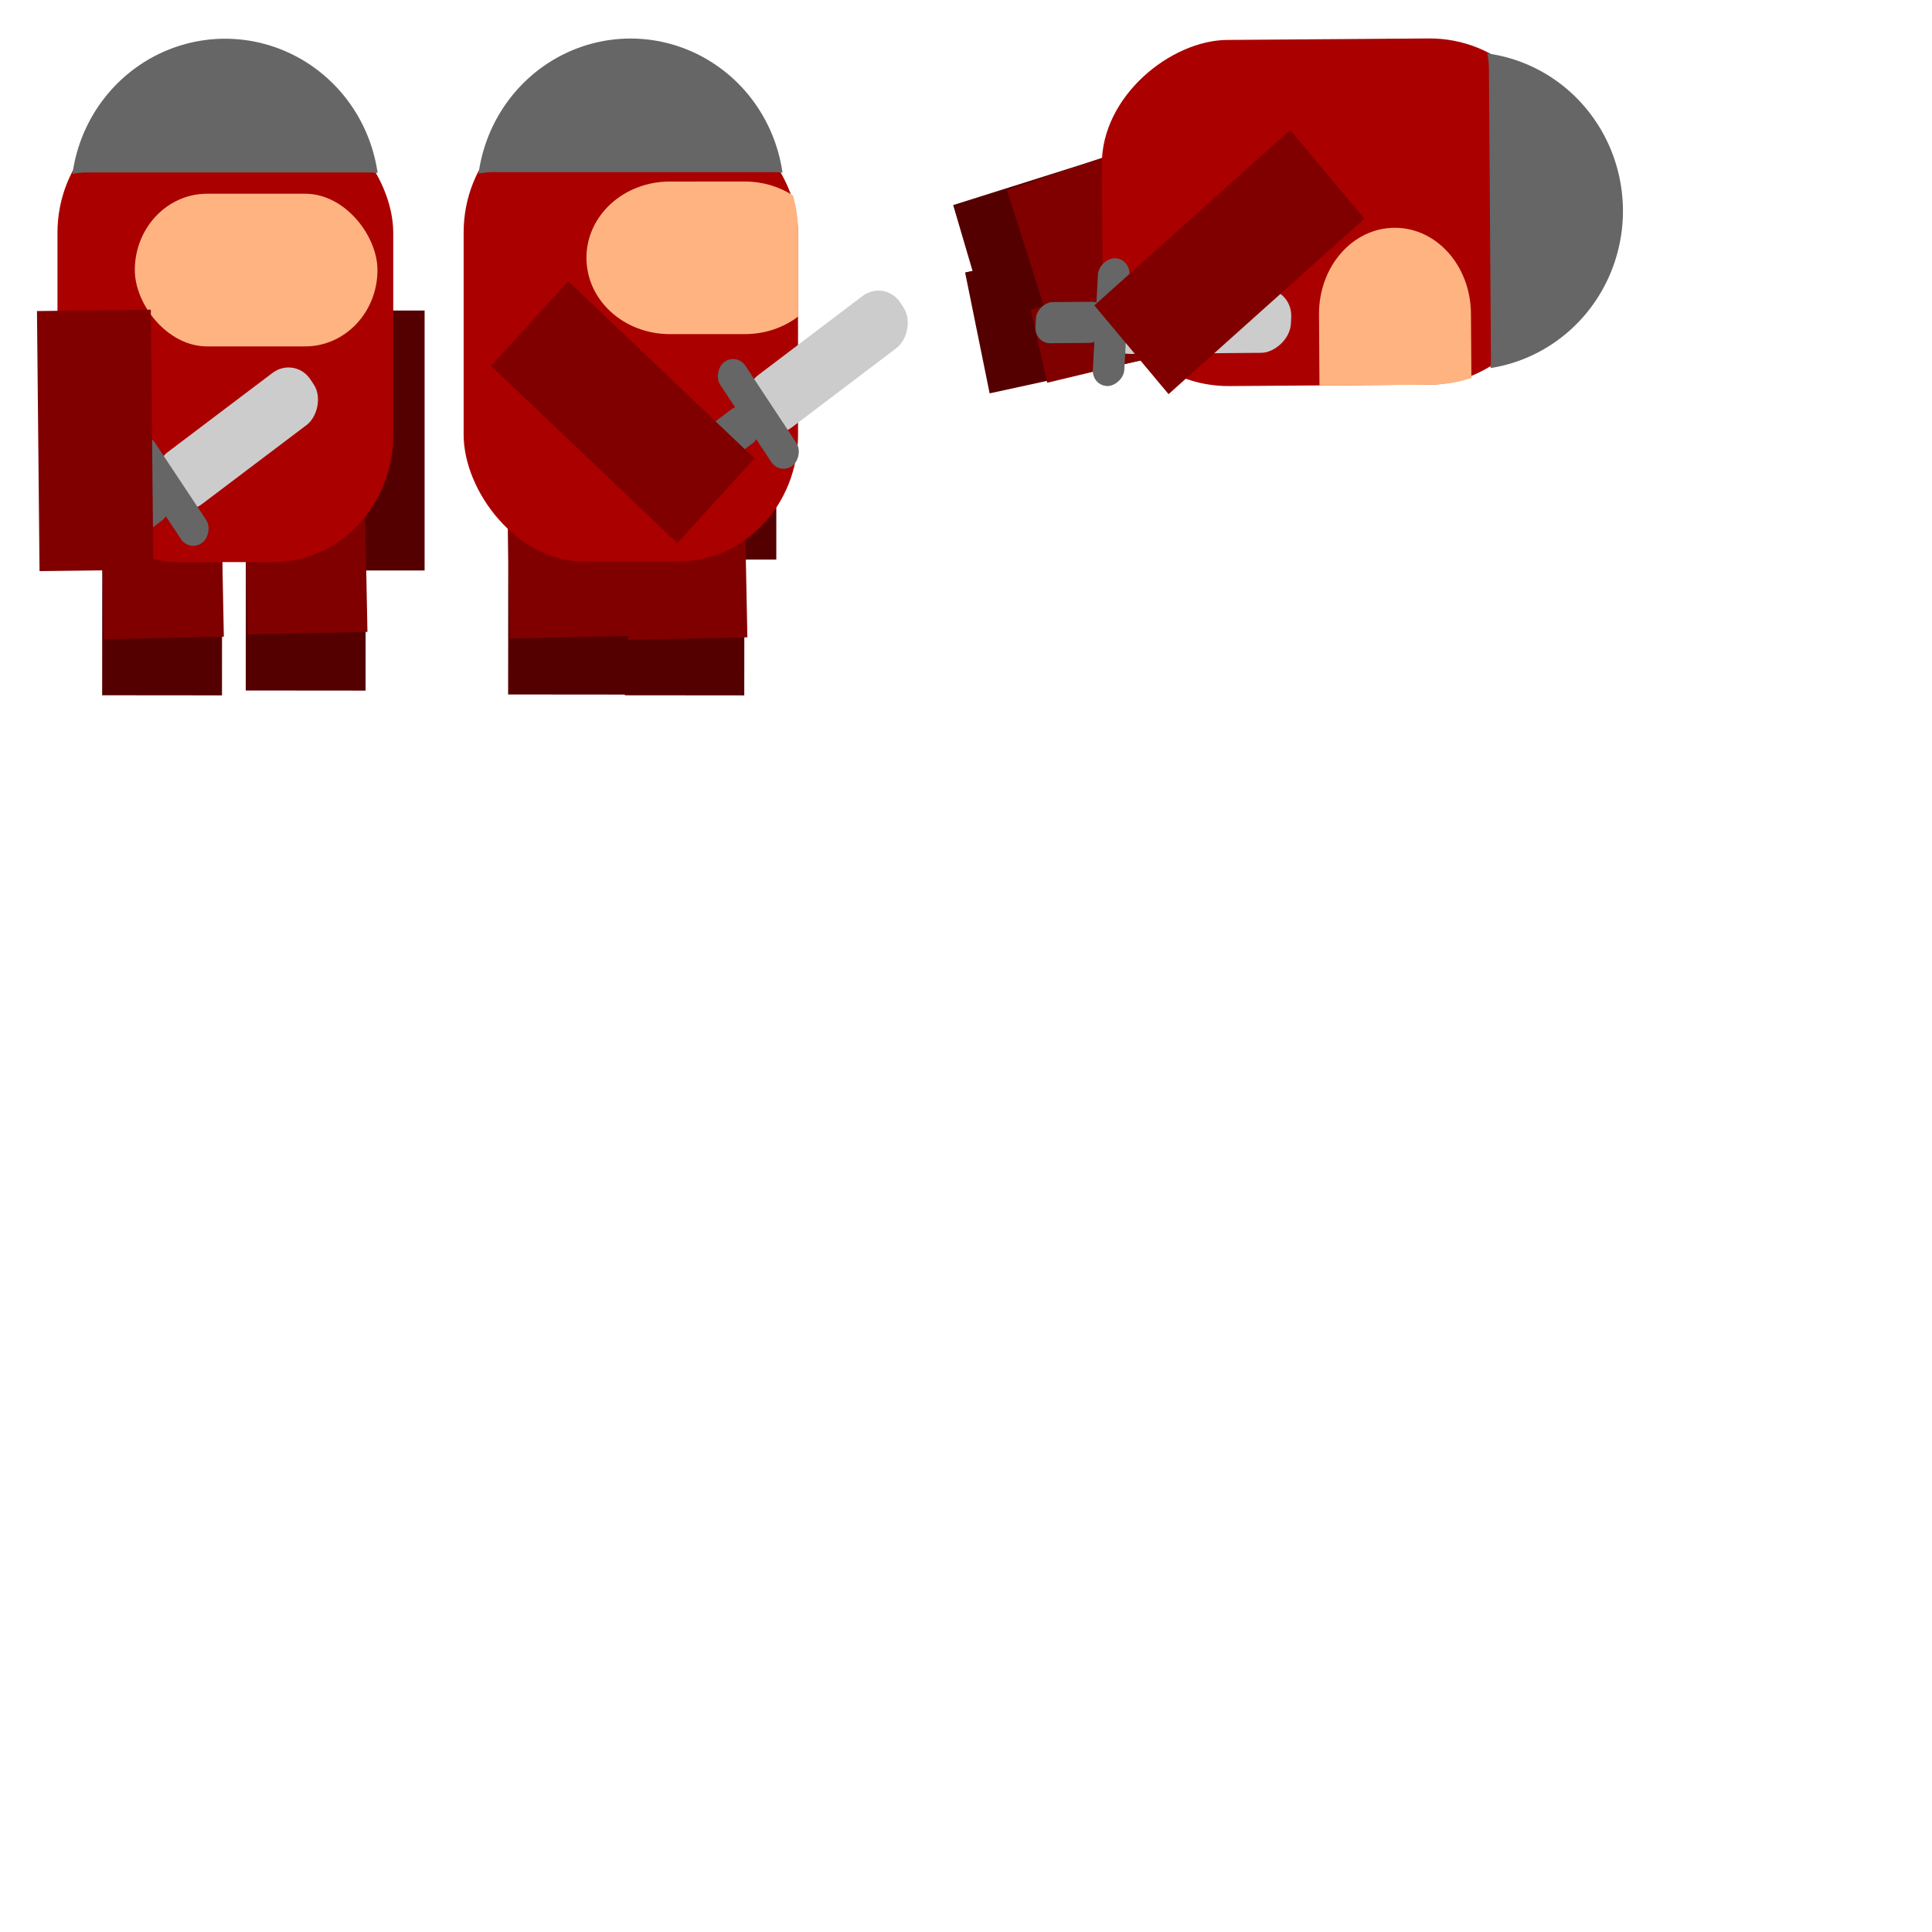 <?xml version="1.0" encoding="UTF-8" standalone="no"?>
<!-- Created with Inkscape (http://www.inkscape.org/) -->

<svg
   width="500"
   height="500"
   viewBox="0 0 500 500"
   version="1.1"
   id="svg5"
   inkscape:version="1.2.1 (9c6d41e410, 2022-07-14)"
   sodipodi:docname="enemy.svg"
   inkscape:export-filename="../assets/enemy.png"
   inkscape:export-xdpi="96"
   inkscape:export-ydpi="96"
   xmlns:inkscape="http://www.inkscape.org/namespaces/inkscape"
   xmlns:sodipodi="http://sodipodi.sourceforge.net/DTD/sodipodi-0.dtd"
   xmlns="http://www.w3.org/2000/svg"
   xmlns:svg="http://www.w3.org/2000/svg"
   xmlns:rdf="http://www.w3.org/1999/02/22-rdf-syntax-ns#"
   xmlns:cc="http://creativecommons.org/ns#">
  <sodipodi:namedview
     id="namedview7"
     pagecolor="#ffffff"
     bordercolor="#000000"
     borderopacity="0.25"
     inkscape:showpageshadow="2"
     inkscape:pageopacity="0.0"
     inkscape:pagecheckerboard="false"
     inkscape:deskcolor="#d1d1d1"
     inkscape:document-units="px"
     showgrid="false"
     showborder="true"
     borderlayer="true"
     shape-rendering="auto"
     inkscape:zoom="2.0188749"
     inkscape:cx="172.6209"
     inkscape:cy="55.476444"
     inkscape:window-width="1908"
     inkscape:window-height="1041"
     inkscape:window-x="5"
     inkscape:window-y="32"
     inkscape:window-maximized="1"
     inkscape:current-layer="layer3" />
  <defs
     id="defs2" />
  <g
     inkscape:groupmode="layer"
     id="layer3"
     inkscape:label="dead">
    <g
       id="g1310"
       transform="matrix(0.044,6.372,-5.607,0.041,810.771,-277.886)"
       style="display:inline;fill:#999999">
      <rect
         style="display:inline;fill:#550000;stroke-width:0.054"
         id="rect1284"
         width="4.766"
         height="11.944"
         x="52.8"
         y="82.929"
         ry="2.749"
         rx="0" />
      <g
         id="g1362"
         inkscape:transform-center-x="16.25549"
         inkscape:transform-center-y="3.0420683"
         transform="matrix(0.98,-0.219,0.182,0.98,-15.672,13.957)">
        <rect
           style="display:inline;fill:#550000;stroke-width:0.06"
           id="rect1286"
           width="7.39"
           height="9.433"
           x="-22.852"
           y="-39.393"
           ry="3.479"
           rx="0"
           transform="matrix(-0.679,-6.7580803e-4,5.8871663e-4,-0.787,42.071,69.017)" />
        <rect
           style="display:inline;fill:#800000;stroke-width:0.06"
           id="rect1288"
           width="7.39"
           height="9.433"
           x="14.792"
           y="27.004"
           ry="3.479"
           rx="0"
           transform="matrix(0.679,-0.016,0.014,0.787,42.071,69.017)" />
      </g>
      <g
         id="g1366"
         transform="matrix(0.958,-0.313,0.26,0.958,-19.355,19.535)"
         inkscape:transform-center-x="16.902122"
         inkscape:transform-center-y="4.7795003">
        <rect
           style="display:inline;fill:#550000;stroke-width:0.06"
           id="rect1290"
           width="7.39"
           height="9.433"
           x="-13.998"
           y="-39.678"
           ry="3.479"
           rx="0"
           transform="matrix(-0.679,-6.7580803e-4,5.8871663e-4,-0.787,42.071,69.017)" />
        <rect
           style="display:inline;fill:#800000;stroke-width:0.06"
           id="rect1292"
           width="7.39"
           height="9.433"
           x="5.934"
           y="27.104"
           ry="3.479"
           rx="0"
           transform="matrix(0.679,-0.016,0.014,0.787,42.071,69.017)" />
      </g>
      <rect
         style="fill:#aa0000;stroke-width:0.097"
         id="rect1294"
         width="20.705"
         height="26.621"
         x="3.819"
         y="5.292"
         ry="7.405"
         transform="matrix(0.679,0,0,0.787,42.071,69.017)" />
      <path
         id="rect1296"
         style="fill:#ffb380;stroke-width:0.076"
         d="m 52.343,80.651 c 0,1.943 1.564,3.507 3.507,3.507 l 2.878,-3.6e-5 -8.2e-5,-5.144 c 0,-0.655 -0.093,-1.283 -0.263,-1.87 l -2.615,8e-6 c -1.943,0 -3.507,1.564 -3.507,3.507 z" />
      <g
         id="g1304"
         inkscape:label="Sword"
         transform="matrix(0.292,0.02,3.5222585e-4,0.322,43.277,82.65)"
         style="display:inline;fill:#999999">
        <rect
           style="fill:#cccccc;stroke-width:0.265"
           id="rect1298"
           width="8.888"
           height="26.823"
           x="39.403"
           y="5.969"
           ry="4.014" />
        <rect
           style="fill:#666666;stroke-width:0.265"
           id="rect1300"
           width="17.762"
           height="4.514"
           x="34.966"
           y="29.504"
           ry="2.257" />
        <rect
           style="fill:#666666;stroke-width:0.265"
           id="rect1302"
           width="5.718"
           height="10.133"
           x="40.988"
           y="32.438"
           ry="2.257" />
      </g>
      <rect
         style="display:inline;fill:#800000;stroke-width:0.054"
         id="rect1306"
         width="4.967"
         height="11.511"
         x="-14.314"
         y="95.746"
         ry="2.649"
         rx="0"
         transform="matrix(0.73,-0.684,0.614,0.79,0,0)"
         inkscape:transform-center-x="14.251545"
         inkscape:transform-center-y="12.268116" />
      <path
         id="path1308"
         style="fill:#666666;stroke-width:0.171"
         d="m 51.682,70.096 a 6.455,7.205 0 0 0 -6.391,6.212 c 0.2,-0.046 0.409,-0.072 0.623,-0.072 h 11.793 c 0.123,0 0.243,0.009 0.362,0.024 a 6.455,7.205 0 0 0 -6.387,-6.164 z" />
    </g>
  </g>
  <g
     inkscape:groupmode="layer"
     id="layer2"
     inkscape:label="body"
     style="display:inline;fill:#999999"
     transform="matrix(1.472,0,0,1.27,-71.94,-97.659)">
    <g
       id="g1990"
       transform="matrix(4.199,0,0,4.437,-128.567,-226.225)">
      <rect
         style="display:inline;fill:#550000;stroke-width:0.074"
         id="rect1500"
         width="7.017"
         height="15.17"
         x="19.441"
         y="17.232"
         ry="3.492"
         rx="0"
         transform="matrix(0.679,0,0,0.787,42.071,69.017)" />
      <rect
         style="display:inline;fill:#550000;stroke-width:0.06"
         id="rect1838"
         width="7.39"
         height="9.433"
         x="-22.852"
         y="-39.393"
         ry="3.479"
         rx="0"
         transform="matrix(-0.679,-6.7580803e-4,5.8871663e-4,-0.787,42.071,69.017)" />
      <rect
         style="display:inline;fill:#800000;stroke-width:0.06"
         id="rect1842"
         width="7.39"
         height="9.433"
         x="14.792"
         y="27.004"
         ry="3.479"
         rx="0"
         transform="matrix(0.679,-0.016,0.014,0.787,42.071,69.017)" />
      <rect
         style="display:inline;fill:#550000;stroke-width:0.06"
         id="rect1897"
         width="7.39"
         height="9.433"
         x="-13.998"
         y="-39.678"
         ry="3.479"
         rx="0"
         transform="matrix(-0.679,-6.7580803e-4,5.8871663e-4,-0.787,42.071,69.017)" />
      <rect
         style="display:inline;fill:#800000;stroke-width:0.06"
         id="rect1899"
         width="7.39"
         height="9.433"
         x="5.934"
         y="27.104"
         ry="3.479"
         rx="0"
         transform="matrix(0.679,-0.016,0.014,0.787,42.071,69.017)" />
      <rect
         style="fill:#aa0000;stroke-width:0.097"
         id="rect1003"
         width="20.705"
         height="26.621"
         x="3.819"
         y="5.292"
         ry="7.405"
         transform="matrix(0.679,0,0,0.787,42.071,69.017)" />
      <rect
         style="fill:#ffb380;stroke-width:0.105"
         id="rect1213"
         width="14.963"
         height="8.909"
         x="8.588"
         y="10.416"
         ry="4.455"
         transform="matrix(0.679,0,0,0.787,42.071,69.017)" />
      <g
         id="g909"
         inkscape:label="Sword"
         transform="matrix(0.162,0.268,-0.234,0.194,49.618,72.949)"
         style="display:inline;fill:#999999">
        <rect
           style="fill:#cccccc;stroke-width:0.265"
           id="rect848"
           width="8.888"
           height="26.823"
           x="39.403"
           y="5.969"
           ry="4.014" />
        <rect
           style="fill:#666666;stroke-width:0.265"
           id="rect902"
           width="17.762"
           height="4.514"
           x="34.966"
           y="29.504"
           ry="2.257" />
        <rect
           style="fill:#666666;stroke-width:0.265"
           id="rect904"
           width="5.718"
           height="10.133"
           x="40.988"
           y="32.438"
           ry="2.257" />
      </g>
      <rect
         style="display:inline;fill:#800000;stroke-width:0.054"
         id="rect1498"
         width="4.766"
         height="11.944"
         x="43.057"
         y="83.162"
         ry="2.749"
         rx="0"
         transform="matrix(1,-0.013,0.009,1,-6.0055733e-8,8.4533177e-7)" />
      <path
         id="path606"
         style="fill:#666666;stroke-width:0.171"
         d="m 51.682,70.096 a 6.455,7.205 0 0 0 -6.391,6.212 c 0.2,-0.046 0.409,-0.072 0.623,-0.072 h 11.793 c 0.123,0 0.243,0.009 0.362,0.024 a 6.455,7.205 0 0 0 -6.387,-6.164 z" />
    </g>
  </g>
  <g
     inkscape:groupmode="layer"
     id="g799"
     inkscape:label="body"
     style="display:inline;fill:#999999"
     transform="matrix(1.472,0,0,1.27,58.781,-95.456)">
    <g
       id="g797"
       transform="matrix(4.182,0,0,4.433,-145.204,-227.718)">
      <rect
         style="display:inline;fill:#550000;stroke-width:0.054"
         id="rect771"
         width="4.766"
         height="11.944"
         x="53.043"
         y="82.103"
         ry="2.749"
         rx="0" />
      <rect
         style="display:inline;fill:#550000;stroke-width:0.044"
         id="rect773"
         width="5.02"
         height="7.427"
         x="-56.537"
         y="-100.234"
         ry="2.739"
         rx="0"
         transform="matrix(-1,-9.9497635e-4,7.4773508e-4,-1,0,0)" />
      <rect
         style="display:inline;fill:#800000;stroke-width:0.044"
         id="rect775"
         width="5.02"
         height="7.426"
         x="49.793"
         y="91.456"
         ry="2.739"
         rx="0"
         transform="matrix(1,-0.023,0.018,1,0,0)" />
      <rect
         style="display:inline;fill:#550000;stroke-width:0.06"
         id="rect777"
         width="7.39"
         height="9.433"
         x="-13.998"
         y="-39.678"
         ry="3.479"
         rx="0"
         transform="matrix(-0.679,-6.7580803e-4,5.8871663e-4,-0.787,42.071,69.017)" />
      <rect
         style="display:inline;fill:#800000;stroke-width:0.06"
         id="rect779"
         width="7.39"
         height="9.433"
         x="5.934"
         y="27.104"
         ry="3.479"
         rx="0"
         transform="matrix(0.679,-0.016,0.014,0.787,42.071,69.017)" />
      <rect
         style="fill:#aa0000;stroke-width:0.097"
         id="rect781"
         width="20.705"
         height="26.621"
         x="3.819"
         y="5.292"
         ry="7.405"
         transform="matrix(0.679,0,0,0.787,42.071,69.017)" />
      <path
         id="rect783"
         style="fill:#ffb380;stroke-width:0.076"
         d="m 53.334,76.669 c -1.943,0 -3.507,1.564 -3.507,3.507 0,1.943 1.564,3.507 3.507,3.507 h 3.149 c 0.855,0 1.638,-0.303 2.245,-0.809 v -3.861 c 0,-0.593 -0.076,-1.165 -0.216,-1.703 -0.572,-0.405 -1.272,-0.642 -2.029,-0.642 z" />
      <g
         id="g791"
         inkscape:label="Sword"
         transform="matrix(0.162,0.268,-0.234,0.194,57.382,69.438)"
         style="display:inline;fill:#999999">
        <rect
           style="fill:#cccccc;stroke-width:0.265"
           id="rect785"
           width="8.888"
           height="26.823"
           x="39.403"
           y="5.969"
           ry="4.014" />
        <rect
           style="fill:#666666;stroke-width:0.265"
           id="rect787"
           width="17.762"
           height="4.514"
           x="34.966"
           y="29.504"
           ry="2.257" />
        <rect
           style="fill:#666666;stroke-width:0.265"
           id="rect789"
           width="5.718"
           height="10.133"
           x="40.988"
           y="32.438"
           ry="2.257" />
      </g>
      <rect
         style="display:inline;fill:#800000;stroke-width:0.054"
         id="rect793"
         width="5.071"
         height="11.296"
         x="-26.137"
         y="90.252"
         ry="2.6"
         rx="0"
         transform="matrix(0.64,-0.768,0.693,0.721,0,0)"
         inkscape:transform-center-x="-13.671045"
         inkscape:transform-center-y="12.971642" />
      <path
         id="path795"
         style="fill:#666666;stroke-width:0.171"
         d="m 51.682,70.096 a 6.455,7.205 0 0 0 -6.391,6.212 c 0.2,-0.046 0.409,-0.072 0.623,-0.072 h 11.793 c 0.123,0 0.243,0.009 0.362,0.024 a 6.455,7.205 0 0 0 -6.387,-6.164 z" />
    </g>
  </g>
</svg>

